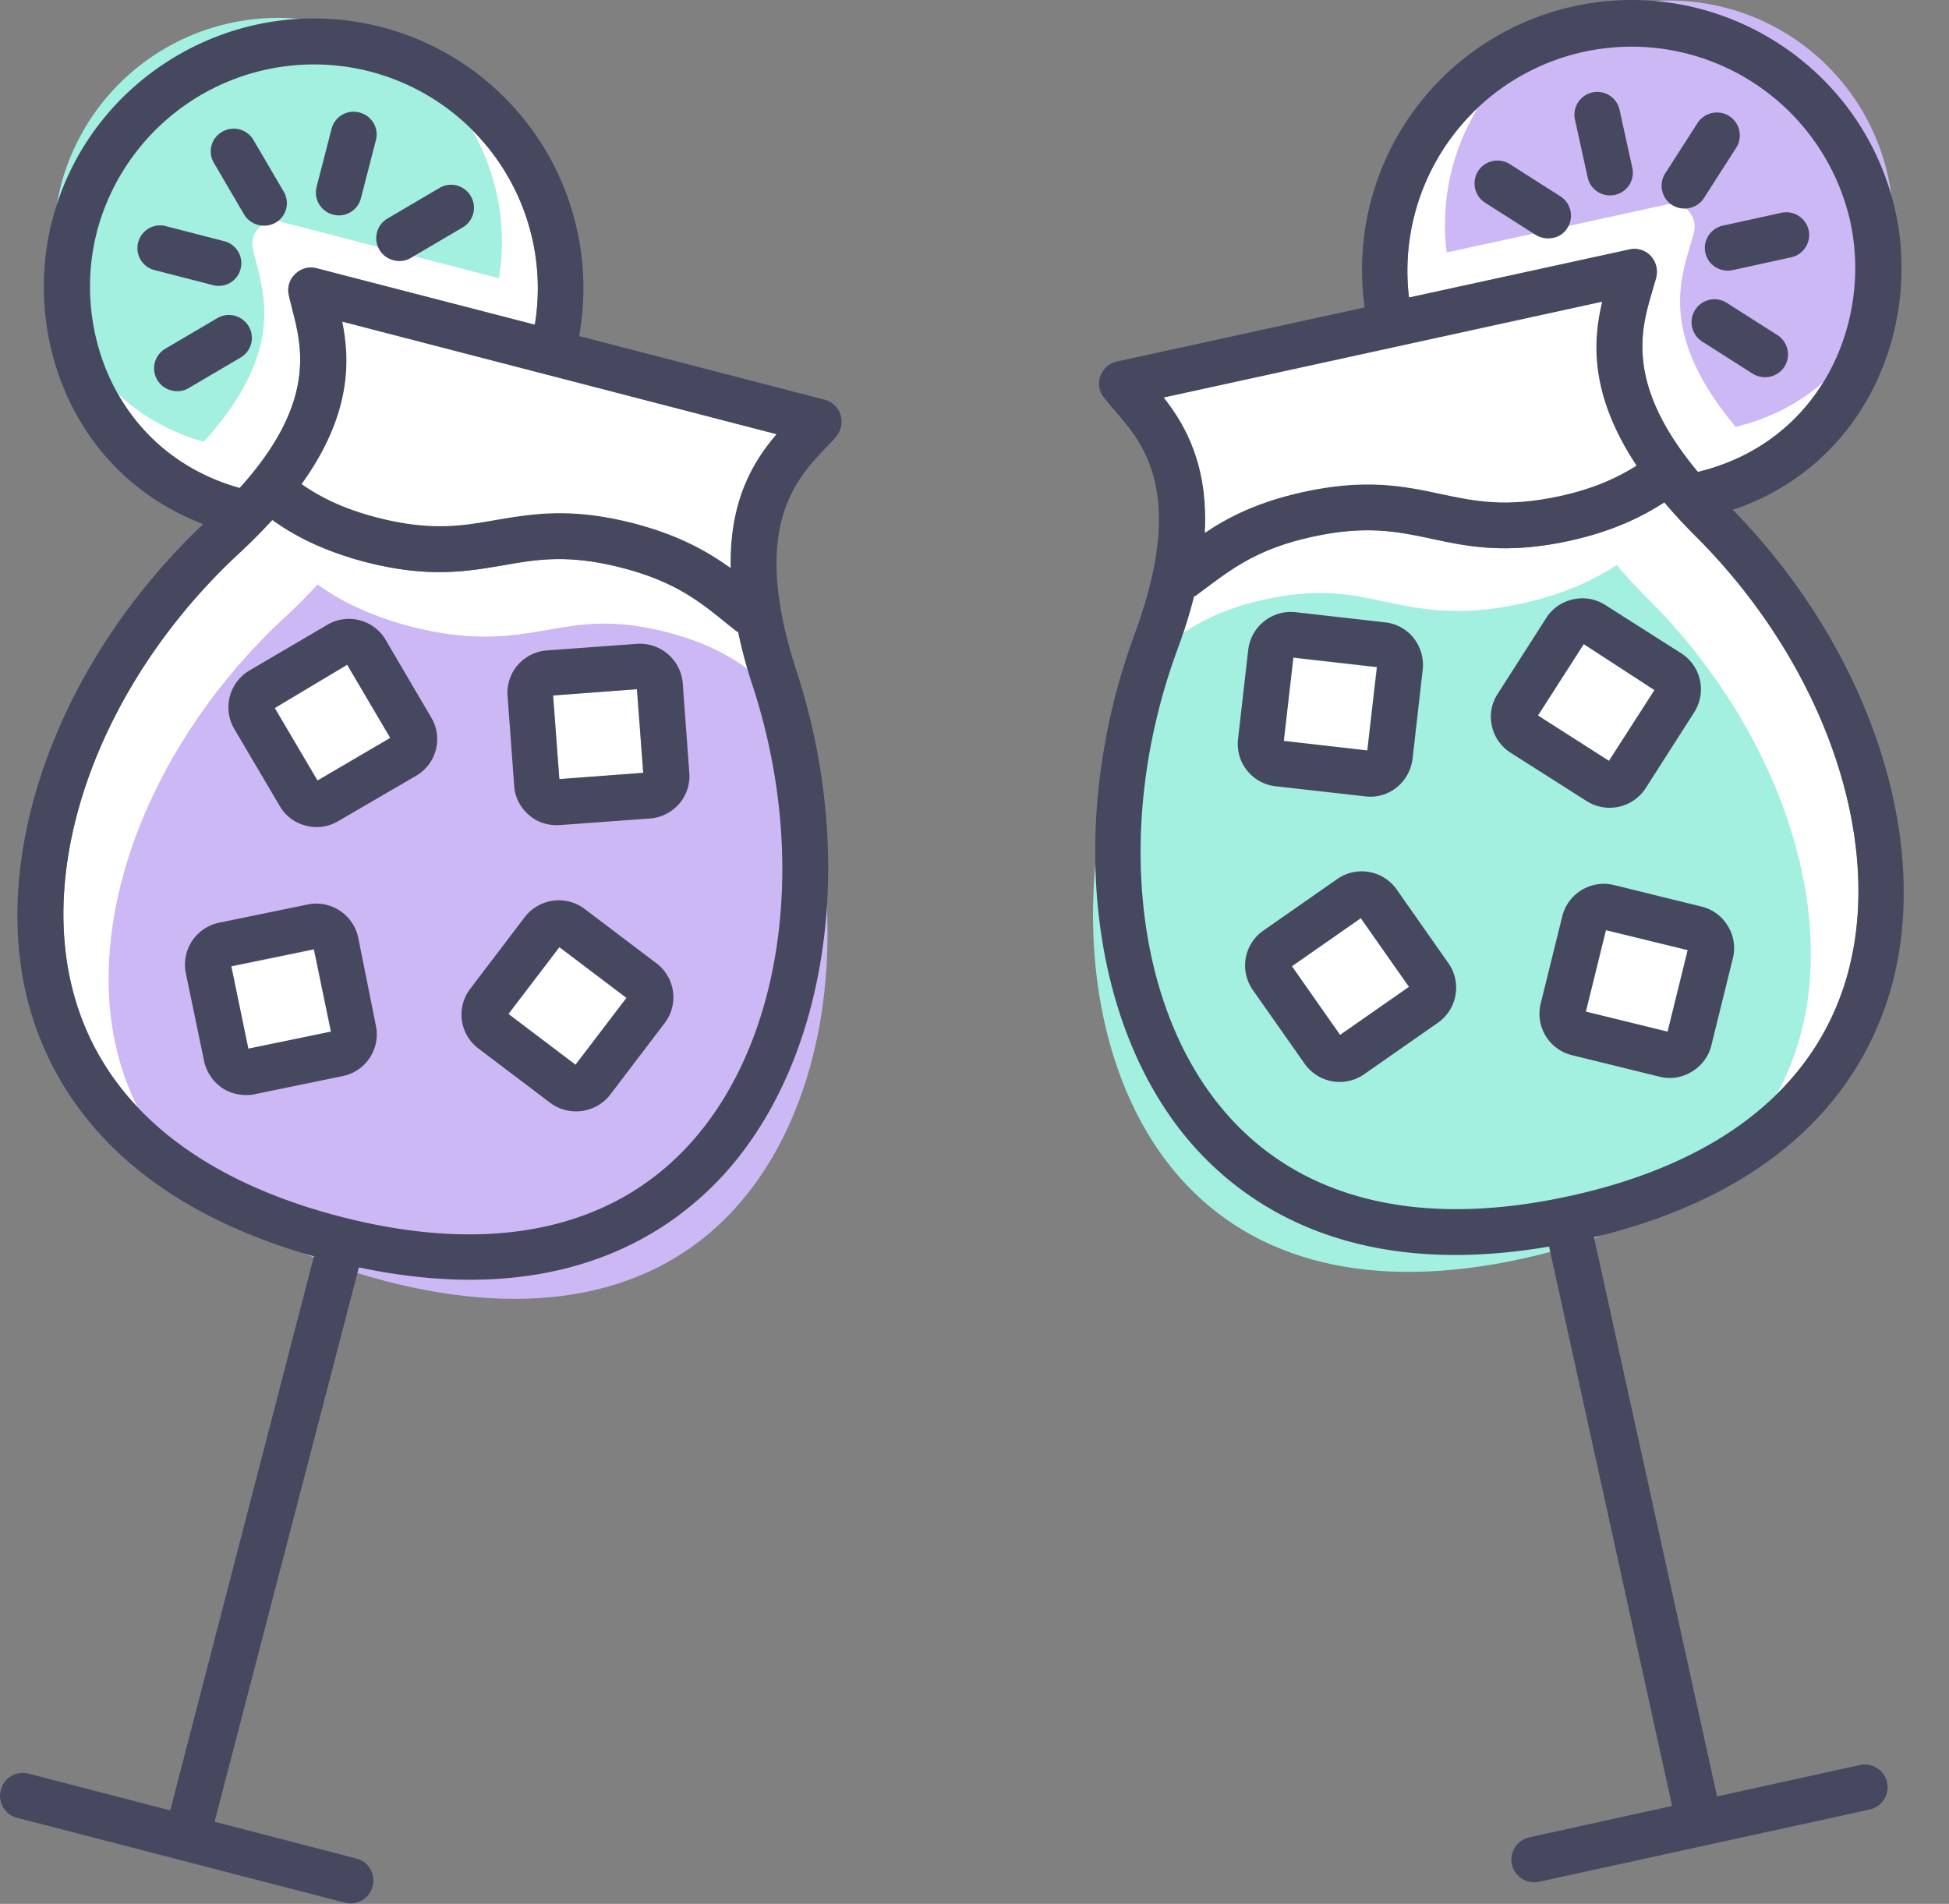 <svg width="43" height="42" viewBox="0 0 43 42" fill="none" xmlns="http://www.w3.org/2000/svg"><rect x="0" y="0" width="43" height="42" fill="#808080" stroke="none"/><path d="M15.142 25.319c-1.73 1.837-4.372 2.364-7.629 1.521-3.256-.843-5.303-2.581-5.918-5.03-.76-3.01.727-6.876 3.7-9.622.27-.25.501-.487.712-.718.463.33 1.084.672 2.055.929 1.387.356 2.225.21 3.038.072.74-.131 1.44-.25 2.615.053 1.176.303 1.73.75 2.312 1.225l.224.178c.007.006.02.006.034.013.079.369.178.757.317 1.179 1.261 3.845.673 7.941-1.46 10.2z" fill="#fff"/><path d="M16.14 26.741c-1.731 1.838-4.373 2.364-7.63 1.521-3.255-.849-5.303-2.587-5.917-5.03-.76-3.01.727-6.875 3.699-9.621.27-.25.502-.488.713-.718.462.33 1.083.671 2.054.928 1.387.356 2.226.211 3.038.073.74-.132 1.44-.25 2.616.052 1.176.303 1.73.751 2.312 1.225l.224.178c.007.007.02.007.033.013.08.369.178.757.317 1.179 1.262 3.84.674 7.942-1.46 10.2z" fill="#CCB8F4"/><path d="M6.924 20.951l-1.818.373.374 1.813 1.818-.373-.374-1.813zm.736-6.286l.95 1.613-1.605.935-.938-1.594 1.592-.954zm6.393.539l-1.85.137.137 1.846 1.851-.138-.138-1.845zm-1.714 5.69l-1.122 1.475 1.479 1.118 1.122-1.474-1.48-1.119zM2.137 5.116a4.954 4.954 0 016.03-3.536A4.938 4.938 0 0111.8 7.164L6.992 5.919a.488.488 0 00-.476.125.482.482 0 00-.145.461c.02.1.053.211.08.33.217.843.521 2.067-1.163 3.931-2.695-.757-3.719-3.457-3.15-5.65z" fill="#fff"/><path d="M1.344 4.089A4.954 4.954 0 017.374.552a4.938 4.938 0 013.633 5.585L6.2 4.892a.488.488 0 00-.476.125.494.494 0 00-.145.468c.02.098.053.21.08.329.217.843.521 2.068-1.163 3.931C1.8 8.988.776 6.288 1.345 4.09z" fill="#A3EFE0"/><path d="M7.903 20.683a.947.947 0 00-1.116-.73l-1.948.401a.952.952 0 00-.601.402.95.95 0 00-.14.704l.404 1.943a.966.966 0 00.403.6.91.91 0 00.284.124c.138.033.284.04.422.013l1.949-.401a.94.94 0 00.733-1.113l-.39-1.943zm-2.424 2.45l-.376-1.818 1.823-.375.376 1.817-1.823.376zm1.269-4.919a.929.929 0 00.713-.099l1.717-1a.933.933 0 00.337-1.285L8.51 14.118a.935.935 0 00-.575-.435.933.933 0 00-.713.1L5.506 14.79a.943.943 0 00-.337 1.29l1.01 1.713a.908.908 0 00.569.42zm.911-3.55l.951 1.614-1.605.942-.944-1.6 1.598-.955zm4.009 3.313a.866.866 0 00.376.197c.1.027.205.033.31.027l1.982-.145a.946.946 0 00.647-.323.928.928 0 00.225-.685l-.145-1.975a.949.949 0 00-1.01-.87l-1.982.145a.946.946 0 00-.648.323.928.928 0 00-.224.685l.145 1.975c.013.25.132.481.324.646zm2.384-2.773l.139 1.844-1.85.139-.138-1.844 1.85-.139zm.43 6.046l-1.585-1.2a.947.947 0 00-1.322.185l-1.202 1.58a.935.935 0 00.185 1.317l1.585 1.199a.954.954 0 001.321-.184l1.202-1.58a.94.94 0 00-.184-1.318zm-1.784 2.238l-1.48-1.12 1.124-1.474 1.48 1.12-1.124 1.474zM5.308 5.932a.5.5 0 00-.364-.612l-1.28-.33a.499.499 0 00-.615.356.498.498 0 00.363.613l1.281.329a.496.496 0 00.615-.356zm2.04-1.198a.5.5 0 00.615-.362l.33-1.278a.498.498 0 00-.363-.612.5.5 0 00-.615.362l-.33 1.278a.503.503 0 00.363.612zM4.793 7.019l-1.143.672a.502.502 0 00.132.922.49.49 0 00.383-.053l1.143-.672a.502.502 0 00.178-.691.507.507 0 00-.693-.178zm3.889-1.277c.126.032.265.02.383-.053l1.143-.672a.502.502 0 00.178-.691.501.501 0 00-.693-.178L8.55 4.82a.502.502 0 00.132.921zM5.387 4.734a.516.516 0 00.693.178.496.496 0 00.179-.685l-.668-1.14a.503.503 0 00-.693-.177.496.496 0 00-.178.685l.667 1.139z" fill="#464860"/><path d="M18.445 9.633a.509.509 0 00.099-.481.496.496 0 00-.357-.336l-5.41-1.403A5.948 5.948 0 008.419.598c-3.176-.823-6.44 1.086-7.265 4.254-.66 2.529.423 5.597 3.329 6.71-3.15 2.983-4.71 7.178-3.877 10.49.489 1.923 1.988 4.439 6.32 5.663l-3.17 12.222-3.124-.81a.5.5 0 00-.614.363.498.498 0 00.363.612l7.226 1.87a.5.5 0 00.614-.362.498.498 0 00-.363-.612l-3.124-.81 3.184-12.229c4.187.883 6.63-.546 7.965-1.956 2.378-2.515 3.058-7.02 1.69-11.201-1.03-3.154-.02-4.221.648-4.926.08-.079.159-.164.225-.243zM16.12 12.53c-.516-.369-1.136-.724-2.14-.988-1.387-.355-2.226-.21-3.039-.072-.74.132-1.44.25-2.615-.053-.786-.204-1.281-.467-1.671-.737 1.103-1.535 1.07-2.727.898-3.583L17.13 9.58c-.508.593-1.043 1.462-1.01 2.95zM2.137 5.115a4.954 4.954 0 016.03-3.536A4.938 4.938 0 0111.8 7.163L6.992 5.92a.488.488 0 00-.476.125.482.482 0 00-.145.46c.02.1.053.211.08.33.217.843.521 2.068-1.163 3.931-2.695-.757-3.719-3.457-3.15-5.65zm13.005 20.203c-1.73 1.838-4.372 2.364-7.628 1.522-3.257-.843-5.304-2.582-5.918-5.032-.76-3.009.726-6.874 3.698-9.62.271-.25.502-.488.714-.718.462.33 1.083.672 2.054.928 1.387.356 2.226.211 3.038.073.74-.132 1.44-.25 2.616.053 1.175.302 1.73.75 2.311 1.224l.225.178c.006.007.02.007.033.013.08.37.178.758.317 1.179 1.261 3.846.674 7.942-1.46 10.2z" fill="#464860"/><path d="M25.98 14.322c.152-.415.271-.803.364-1.166.013-.006.02-.006.033-.013l.231-.171c.601-.448 1.17-.876 2.358-1.133 1.182-.257 1.876-.112 2.615.046.806.172 1.645.35 3.045.046.984-.217 1.612-.54 2.094-.849.205.244.43.487.687.744 2.866 2.858 4.207 6.783 3.329 9.76-.713 2.423-2.82 4.082-6.11 4.8-3.282.718-5.898.092-7.562-1.811-2.054-2.338-2.484-6.46-1.083-10.253z" fill="#fff"/><path d="M24.93 15.705c.152-.415.271-.804.364-1.166.013-.006.02-.006.033-.013l.23-.171c.602-.448 1.17-.876 2.359-1.133 1.182-.257 1.875-.112 2.615.046.806.171 1.645.35 3.045.046.984-.217 1.612-.54 2.094-.85.204.245.43.488.687.745 2.866 2.858 4.207 6.783 3.328 9.76-.713 2.422-2.82 4.082-6.109 4.8-3.283.718-5.898.092-7.563-1.811-2.054-2.345-2.483-6.46-1.083-10.253z" fill="#A3EFE0"/><path d="M35.428 20.523l-.443 1.797 1.803.442.442-1.797-1.802-.442zm1.074-5.299l-1.004 1.56-1.565-1 1.01-1.574 1.559 1.014zm-7.976-.71l-.209 1.838 1.845.209.208-1.839-1.844-.208zm1.497 5.741l-1.52 1.06 1.064 1.517 1.52-1.061-1.064-1.516zm7.437-9.845c-1.612-1.93-1.255-3.14-1.011-3.97.033-.119.066-.224.092-.323a.517.517 0 00-.125-.474.493.493 0 00-.469-.139l-4.861 1.06A4.946 4.946 0 0140.82 4.88c.49 2.219-.634 4.873-3.361 5.531z" fill="#fff"/><path d="M38.292 9.416c-1.612-1.93-1.255-3.141-1.01-3.97.033-.12.066-.225.092-.324a.517.517 0 00-.126-.474.493.493 0 00-.468-.138l-4.862 1.06a4.946 4.946 0 019.736-1.686c.489 2.22-.64 4.88-3.362 5.532z" fill="#CCB8F4"/><path d="M33.992 22.139a.94.94 0 00.693 1.139l1.929.474a.918.918 0 00.713-.112.93.93 0 00.43-.58l.475-1.922a.93.93 0 00-.112-.712.932.932 0 00-.581-.427l-1.93-.475a.946.946 0 00-1.142.692l-.475 1.923zm.997.177l.443-1.797 1.803.44-.443 1.799-1.803-.442zm1.321-4.932l1.07-1.673a.942.942 0 00-.284-1.297l-1.678-1.067a.934.934 0 00-.713-.125.933.933 0 00-.594.415l-1.07 1.673a.915.915 0 00-.126.704.93.93 0 00.416.593l1.678 1.067a.947.947 0 001.301-.29zm.191-2.16l-1.003 1.56-1.566-1 1.01-1.574 1.56 1.014zm-5.336 1.514l.224-1.968a.962.962 0 00-.198-.692.934.934 0 00-.634-.349l-1.975-.224a.947.947 0 00-1.043.83l-.225 1.969c-.026.25.04.494.198.691a.934.934 0 00.634.35l1.975.223a.974.974 0 00.31-.013.942.942 0 00.384-.184.972.972 0 00.35-.633zm-.786-2.021l-.212 1.837-1.842-.21.211-1.838 1.843.21zm-2.741 7.119l1.143 1.626a.944.944 0 001.314.237l1.632-1.139a.944.944 0 00.23-1.31l-1.142-1.627a.944.944 0 00-1.314-.23l-1.632 1.139a.937.937 0 00-.23 1.304zm.865-.52l1.52-1.06 1.063 1.514-1.52 1.06-1.063-1.515zm9.723-15.357l1.294-.283c.27-.06.443-.33.383-.6a.505.505 0 00-.6-.382l-1.295.284a.504.504 0 00-.383.599c.059.27.33.441.6.382zM36.013 3.7l-.284-1.29a.504.504 0 00-.984.217l.284 1.29c.06.27.33.441.6.382a.5.5 0 00.384-.599zM37.4 6.835a.507.507 0 00.152.698l1.116.71a.524.524 0 00.383.067.51.51 0 00.317-.218.507.507 0 00-.151-.698L38.1 6.683a.504.504 0 00-.7.152zM34.58 5.03a.507.507 0 00-.152-.698l-1.116-.71a.51.51 0 00-.7.15.508.508 0 00.151.699l1.117.71a.524.524 0 00.383.067.463.463 0 00.317-.218zm3.725-1.771a.507.507 0 00-.152-.698.51.51 0 00-.7.151l-.714 1.113a.507.507 0 00.152.698.524.524 0 00.384.066.509.509 0 00.317-.217l.713-1.113z" fill="#464860"/><path d="M24.573 9.034c.641.731 1.612 1.83.463 4.945-1.526 4.13-1.017 8.653 1.261 11.261 1.275 1.455 3.666 2.983 7.88 2.259l2.714 12.34-3.15.692a.504.504 0 00-.383.599c.06.27.33.441.6.382l7.293-1.594a.504.504 0 00.383-.599.506.506 0 00-.601-.382l-3.15.692-2.716-12.334c4.38-1.06 5.971-3.517 6.533-5.42.964-3.28-.436-7.527-3.468-10.628 2.946-.995 4.148-4.024 3.587-6.579-.707-3.2-3.884-5.229-7.094-4.53a5.95 5.95 0 00-4.617 6.644l-5.462 1.192a.51.51 0 00-.37.322.487.487 0 00.086.481c.06.08.132.165.211.257zm1.103-.263l9.67-2.114c-.205.856-.284 2.041.76 3.615-.404.25-.905.5-1.698.672-1.182.256-1.876.112-2.616-.046-.805-.172-1.644-.35-3.038-.046-1.01.223-1.65.553-2.173.902.08-1.482-.422-2.371-.905-2.983zm11.783 1.64c-1.611-1.93-1.255-3.142-1.01-3.972.033-.118.066-.223.092-.322a.517.517 0 00-.125-.474.493.493 0 00-.47-.139l-4.86 1.06A4.946 4.946 0 0140.82 4.88c.489 2.219-.634 4.873-3.362 5.531zM25.98 14.32c.152-.414.271-.803.363-1.165.014-.006.02-.006.034-.013l.23-.171c.602-.448 1.17-.876 2.359-1.133 1.182-.257 1.875-.112 2.615.046.806.172 1.645.35 3.045.046.984-.217 1.611-.54 2.094-.849.204.244.429.487.687.744 2.866 2.858 4.207 6.783 3.328 9.76-.713 2.423-2.82 4.082-6.109 4.8-3.283.718-5.898.092-7.563-1.811-2.054-2.338-2.483-6.46-1.083-10.253z" fill="#464860"/><path d="M16.12 12.53c-.516-.368-1.137-.724-2.14-.987-1.388-.356-2.226-.21-3.039-.073-.74.132-1.44.25-2.615-.052-.786-.204-1.282-.468-1.671-.738 1.103-1.534 1.07-2.726.898-3.582L17.13 9.58c-.509.592-1.043 1.461-1.01 2.95zm9.557-3.76l9.67-2.113c-.206.856-.285 2.041.759 3.615-.403.25-.905.5-1.698.672-1.182.256-1.875.112-2.615-.046-.806-.172-1.645-.35-3.038-.046-1.01.223-1.652.553-2.173.902.079-1.482-.423-2.371-.905-2.983z" fill="#fff"/></svg>